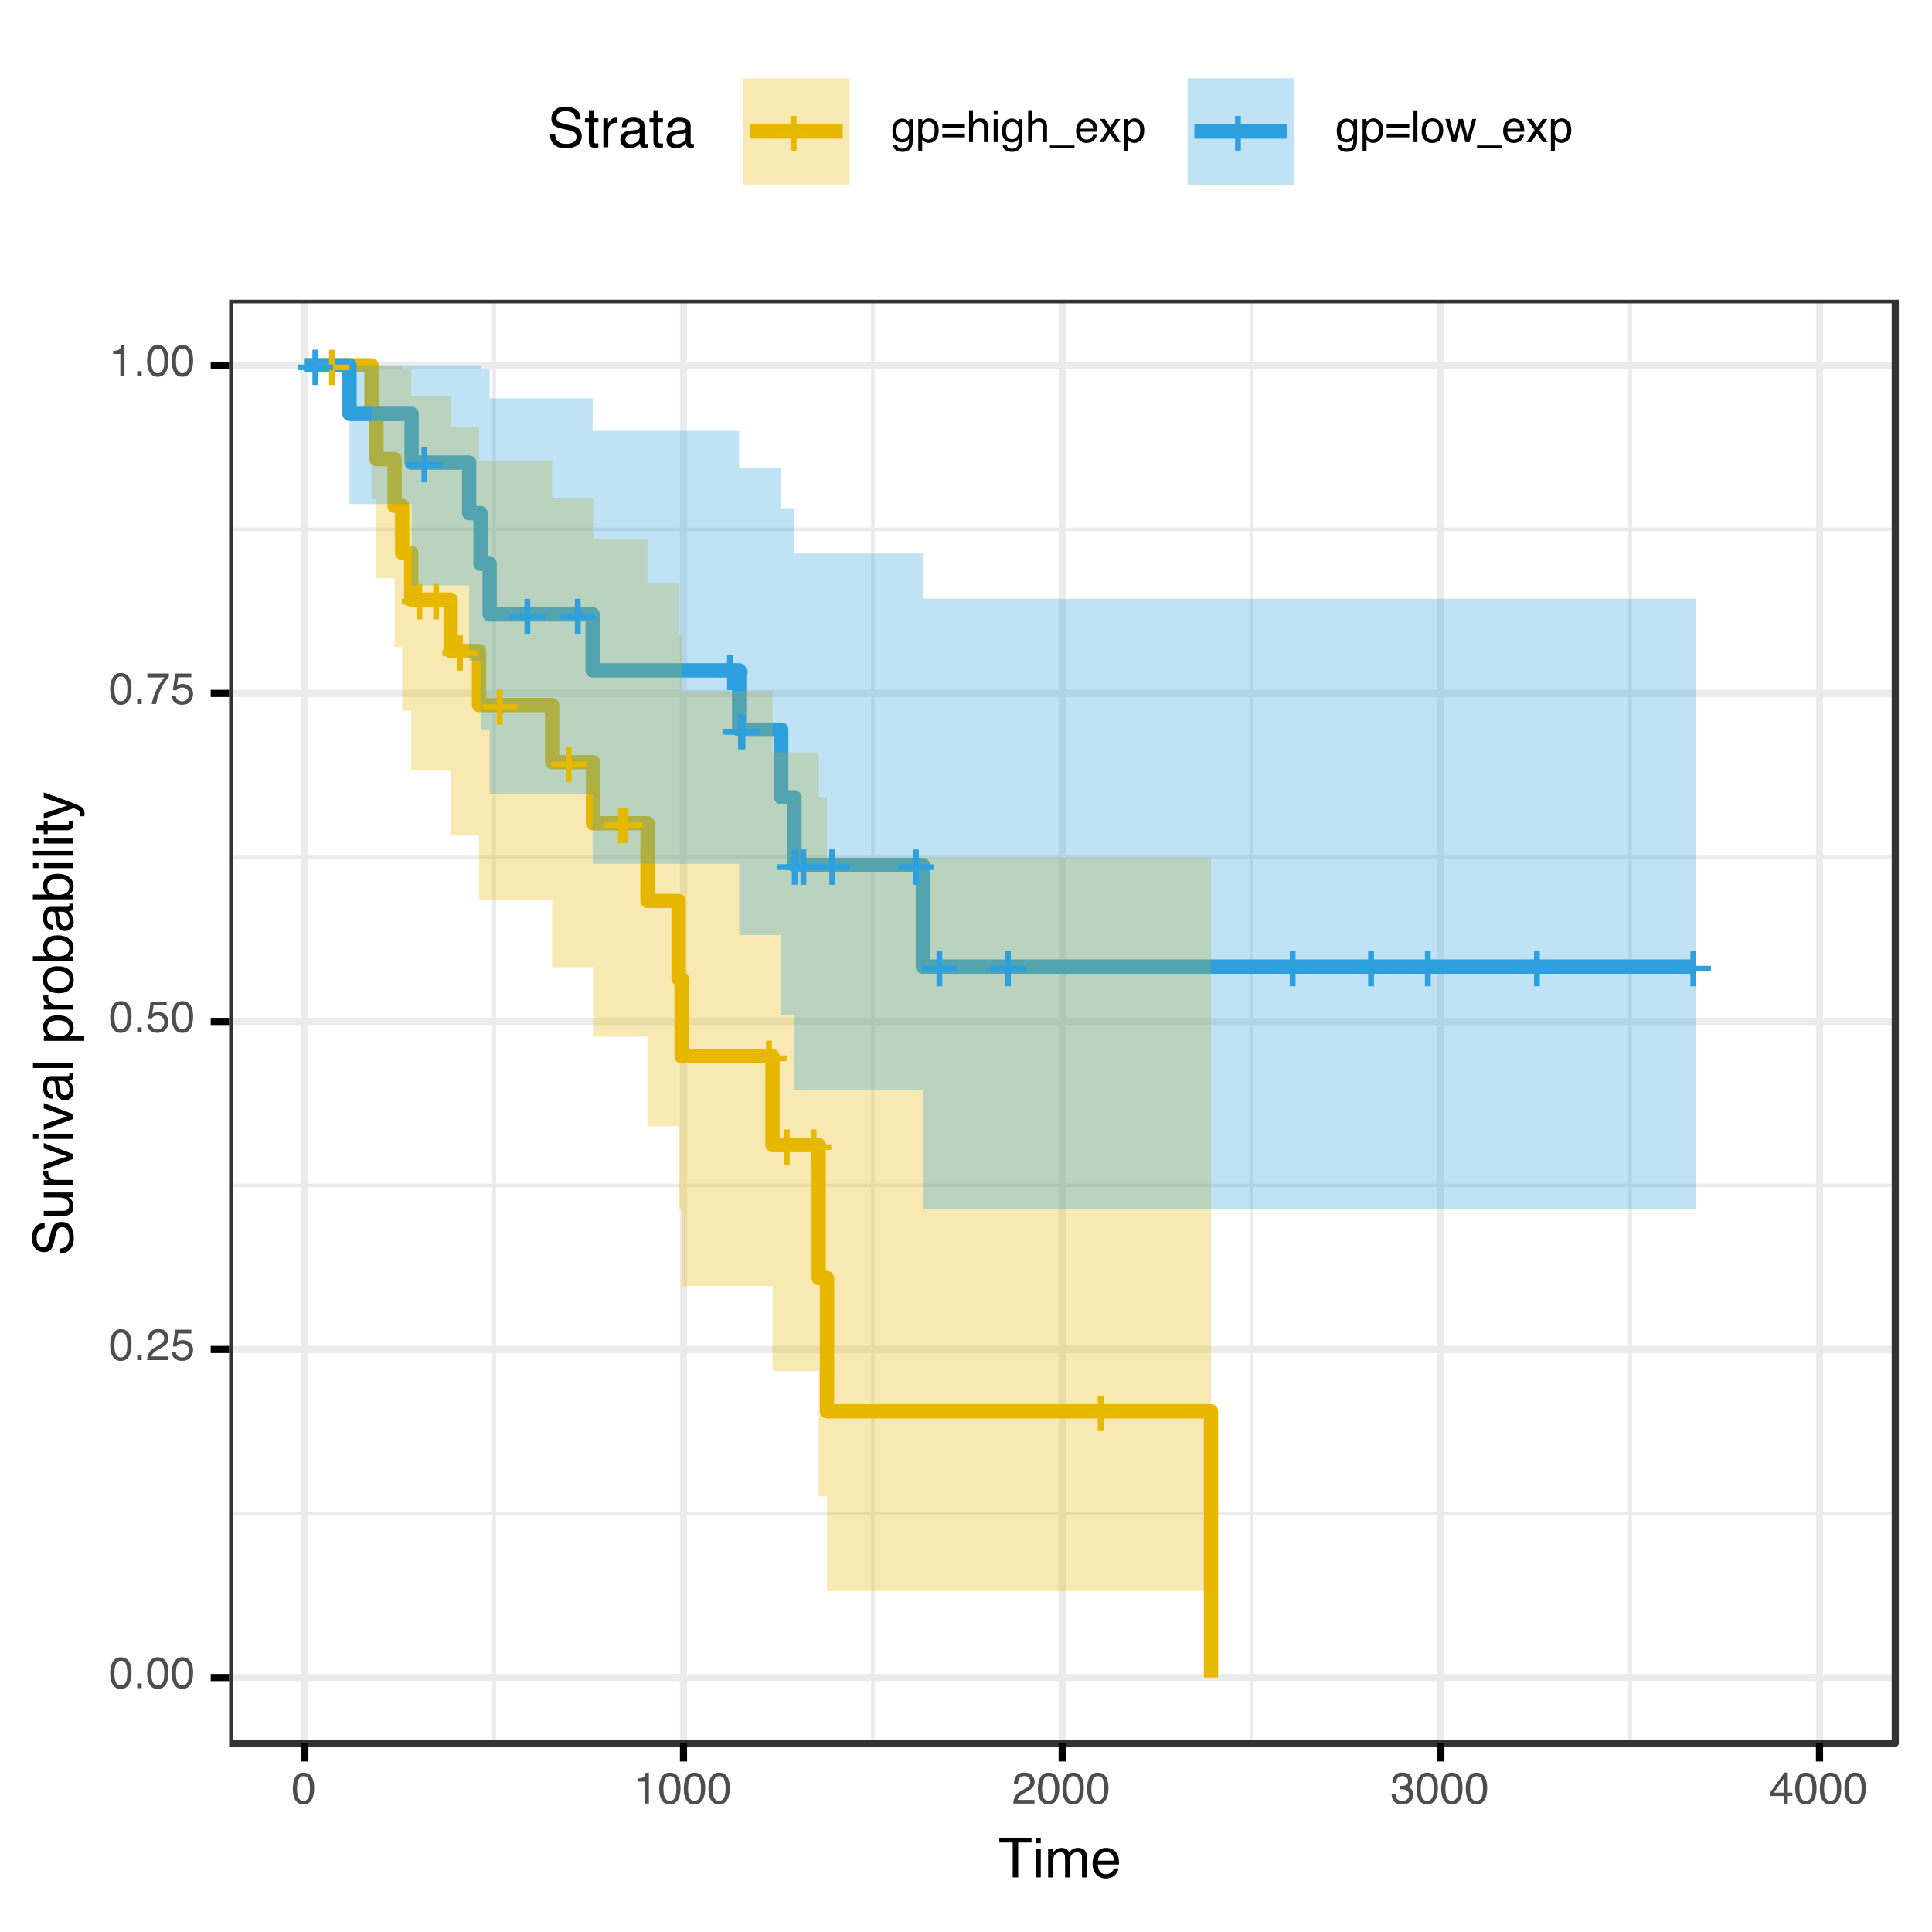 <?xml version="1.0" encoding="UTF-8"?>
<svg xmlns="http://www.w3.org/2000/svg" xmlns:xlink="http://www.w3.org/1999/xlink" width="288pt" height="288pt" viewBox="0 0 288 288" version="1.1">
<defs>
<g>
<symbol overflow="visible" id="glyph0-0">
<path style="stroke:none;" d=""/>
</symbol>
<symbol overflow="visible" id="glyph0-1">
<path style="stroke:none;" d="M 0.465 -2.207 L 0.465 -3.051 L 2.656 -3.051 L 2.656 -5.262 L 3.52 -5.262 L 3.52 -3.051 L 5.715 -3.051 L 5.715 -2.207 L 3.52 -2.207 L 3.52 0 L 2.656 0 L 2.656 -2.207 Z M 0.465 -2.207 "/>
</symbol>
<symbol overflow="visible" id="glyph1-0">
<path style="stroke:none;" d=""/>
</symbol>
<symbol overflow="visible" id="glyph1-1">
<path style="stroke:none;" d="M 1.785 -4.613 C 2.383 -4.613 2.812 -4.367 3.082 -3.875 C 3.289 -3.496 3.391 -2.977 3.391 -2.312 C 3.391 -1.688 3.297 -1.168 3.109 -0.758 C 2.84 -0.168 2.395 0.125 1.781 0.125 C 1.227 0.125 0.816 -0.113 0.543 -0.598 C 0.32 -1 0.207 -1.539 0.207 -2.215 C 0.207 -2.738 0.273 -3.188 0.41 -3.562 C 0.664 -4.266 1.121 -4.613 1.785 -4.613 Z M 1.777 -0.402 C 2.078 -0.402 2.32 -0.535 2.496 -0.801 C 2.676 -1.066 2.766 -1.566 2.766 -2.293 C 2.766 -2.816 2.699 -3.246 2.57 -3.586 C 2.441 -3.922 2.191 -4.094 1.82 -4.094 C 1.48 -4.094 1.23 -3.934 1.07 -3.609 C 0.914 -3.289 0.836 -2.816 0.836 -2.191 C 0.836 -1.723 0.887 -1.344 0.984 -1.059 C 1.141 -0.621 1.406 -0.402 1.777 -0.402 Z M 1.777 -0.402 "/>
</symbol>
<symbol overflow="visible" id="glyph1-2">
<path style="stroke:none;" d="M 0.562 -0.703 L 1.238 -0.703 L 1.238 0 L 0.562 0 Z M 0.562 -0.703 "/>
</symbol>
<symbol overflow="visible" id="glyph1-3">
<path style="stroke:none;" d="M 0.207 0 C 0.227 -0.398 0.309 -0.742 0.453 -1.039 C 0.598 -1.332 0.875 -1.598 1.289 -1.84 L 1.906 -2.199 C 2.184 -2.359 2.379 -2.496 2.492 -2.609 C 2.668 -2.789 2.754 -2.992 2.754 -3.223 C 2.754 -3.492 2.676 -3.703 2.512 -3.863 C 2.352 -4.02 2.137 -4.098 1.867 -4.098 C 1.473 -4.098 1.195 -3.949 1.043 -3.648 C 0.961 -3.488 0.918 -3.262 0.91 -2.977 L 0.32 -2.977 C 0.324 -3.379 0.398 -3.707 0.543 -3.961 C 0.793 -4.406 1.238 -4.629 1.871 -4.629 C 2.398 -4.629 2.785 -4.488 3.031 -4.203 C 3.273 -3.918 3.395 -3.598 3.395 -3.25 C 3.395 -2.879 3.266 -2.562 3.008 -2.301 C 2.855 -2.148 2.586 -1.965 2.199 -1.746 L 1.758 -1.5 C 1.547 -1.387 1.379 -1.273 1.262 -1.168 C 1.047 -0.98 0.91 -0.777 0.855 -0.547 L 3.375 -0.547 L 3.375 0 Z M 0.207 0 "/>
</symbol>
<symbol overflow="visible" id="glyph1-4">
<path style="stroke:none;" d="M 0.816 -1.176 C 0.855 -0.844 1.008 -0.617 1.277 -0.488 C 1.414 -0.426 1.574 -0.395 1.754 -0.395 C 2.098 -0.395 2.352 -0.504 2.516 -0.723 C 2.684 -0.941 2.766 -1.184 2.766 -1.449 C 2.766 -1.773 2.668 -2.023 2.469 -2.199 C 2.273 -2.375 2.039 -2.461 1.762 -2.461 C 1.562 -2.461 1.391 -2.422 1.25 -2.348 C 1.105 -2.27 0.984 -2.16 0.883 -2.023 L 0.379 -2.051 L 0.73 -4.539 L 3.129 -4.539 L 3.129 -3.977 L 1.168 -3.977 L 0.969 -2.695 C 1.078 -2.777 1.18 -2.836 1.277 -2.879 C 1.449 -2.949 1.648 -2.984 1.871 -2.984 C 2.297 -2.984 2.652 -2.848 2.949 -2.574 C 3.242 -2.301 3.391 -1.957 3.391 -1.539 C 3.391 -1.102 3.254 -0.715 2.984 -0.383 C 2.715 -0.051 2.285 0.117 1.695 0.117 C 1.32 0.117 0.988 0.012 0.699 -0.203 C 0.41 -0.414 0.246 -0.738 0.211 -1.176 Z M 0.816 -1.176 "/>
</symbol>
<symbol overflow="visible" id="glyph1-5">
<path style="stroke:none;" d="M 3.453 -4.539 L 3.453 -4.031 C 3.305 -3.887 3.105 -3.637 2.859 -3.281 C 2.613 -2.926 2.395 -2.539 2.207 -2.125 C 2.02 -1.723 1.879 -1.359 1.781 -1.027 C 1.719 -0.816 1.641 -0.473 1.539 0 L 0.898 0 C 1.047 -0.879 1.367 -1.758 1.867 -2.629 C 2.16 -3.141 2.469 -3.582 2.793 -3.953 L 0.242 -3.953 L 0.242 -4.539 Z M 3.453 -4.539 "/>
</symbol>
<symbol overflow="visible" id="glyph1-6">
<path style="stroke:none;" d="M 0.633 -3.27 L 0.633 -3.711 C 1.051 -3.754 1.344 -3.82 1.508 -3.918 C 1.672 -4.012 1.797 -4.238 1.879 -4.594 L 2.336 -4.594 L 2.336 0 L 1.719 0 L 1.719 -3.27 Z M 0.633 -3.27 "/>
</symbol>
<symbol overflow="visible" id="glyph1-7">
<path style="stroke:none;" d="M 1.715 0.125 C 1.168 0.125 0.773 -0.023 0.527 -0.324 C 0.281 -0.625 0.156 -0.988 0.156 -1.418 L 0.766 -1.418 C 0.789 -1.121 0.844 -0.902 0.93 -0.766 C 1.082 -0.523 1.352 -0.402 1.746 -0.402 C 2.051 -0.402 2.297 -0.484 2.48 -0.648 C 2.664 -0.812 2.758 -1.023 2.758 -1.281 C 2.758 -1.598 2.66 -1.82 2.469 -1.945 C 2.273 -2.074 2.004 -2.137 1.656 -2.137 C 1.617 -2.137 1.578 -2.137 1.539 -2.137 C 1.5 -2.133 1.457 -2.133 1.418 -2.129 L 1.418 -2.641 C 1.477 -2.637 1.527 -2.633 1.57 -2.629 C 1.609 -2.629 1.652 -2.625 1.703 -2.625 C 1.918 -2.625 2.098 -2.66 2.238 -2.73 C 2.48 -2.852 2.605 -3.066 2.605 -3.375 C 2.605 -3.605 2.523 -3.781 2.359 -3.906 C 2.195 -4.031 2.004 -4.094 1.789 -4.094 C 1.402 -4.094 1.133 -3.965 0.984 -3.707 C 0.902 -3.562 0.859 -3.363 0.848 -3.102 L 0.273 -3.102 C 0.273 -3.445 0.344 -3.734 0.48 -3.977 C 0.715 -4.406 1.133 -4.621 1.727 -4.621 C 2.199 -4.621 2.562 -4.516 2.82 -4.309 C 3.078 -4.098 3.207 -3.793 3.207 -3.395 C 3.207 -3.113 3.129 -2.883 2.977 -2.707 C 2.883 -2.598 2.762 -2.512 2.609 -2.449 C 2.852 -2.383 3.043 -2.254 3.18 -2.062 C 3.316 -1.875 3.383 -1.641 3.383 -1.367 C 3.383 -0.926 3.238 -0.566 2.949 -0.289 C 2.66 -0.012 2.246 0.125 1.715 0.125 Z M 1.715 0.125 "/>
</symbol>
<symbol overflow="visible" id="glyph1-8">
<path style="stroke:none;" d="M 2.18 -1.633 L 2.18 -3.727 L 0.703 -1.633 Z M 2.191 0 L 2.191 -1.129 L 0.168 -1.129 L 0.168 -1.695 L 2.281 -4.629 L 2.77 -4.629 L 2.77 -1.633 L 3.453 -1.633 L 3.453 -1.129 L 2.77 -1.129 L 2.77 0 Z M 2.191 0 "/>
</symbol>
<symbol overflow="visible" id="glyph1-9">
<path style="stroke:none;" d="M 1.645 -3.512 C 1.914 -3.512 2.152 -3.445 2.352 -3.312 C 2.461 -3.238 2.574 -3.129 2.688 -2.984 L 2.688 -3.418 L 3.223 -3.418 L 3.223 -0.281 C 3.223 0.156 3.156 0.504 3.027 0.758 C 2.789 1.227 2.336 1.461 1.664 1.461 C 1.293 1.461 0.98 1.375 0.727 1.211 C 0.473 1.043 0.332 0.781 0.305 0.43 L 0.895 0.43 C 0.922 0.582 0.977 0.703 1.059 0.785 C 1.191 0.914 1.398 0.98 1.68 0.98 C 2.125 0.98 2.414 0.824 2.551 0.508 C 2.633 0.324 2.672 -0.004 2.664 -0.48 C 2.547 -0.305 2.41 -0.172 2.246 -0.086 C 2.082 0 1.867 0.043 1.598 0.043 C 1.223 0.043 0.898 -0.09 0.617 -0.355 C 0.336 -0.621 0.195 -1.059 0.195 -1.672 C 0.195 -2.25 0.336 -2.703 0.621 -3.027 C 0.902 -3.352 1.242 -3.512 1.645 -3.512 Z M 2.688 -1.738 C 2.688 -2.168 2.598 -2.484 2.422 -2.691 C 2.246 -2.898 2.023 -3 1.75 -3 C 1.34 -3 1.062 -2.809 0.91 -2.426 C 0.832 -2.223 0.793 -1.953 0.793 -1.625 C 0.793 -1.234 0.871 -0.938 1.031 -0.738 C 1.188 -0.535 1.398 -0.434 1.664 -0.434 C 2.082 -0.434 2.375 -0.621 2.547 -0.996 C 2.641 -1.207 2.688 -1.457 2.688 -1.738 Z M 2.688 -1.738 "/>
</symbol>
<symbol overflow="visible" id="glyph1-10">
<path style="stroke:none;" d="M 1.883 -0.391 C 2.152 -0.391 2.379 -0.504 2.559 -0.73 C 2.738 -0.957 2.824 -1.297 2.824 -1.746 C 2.824 -2.02 2.785 -2.258 2.707 -2.457 C 2.555 -2.836 2.281 -3.027 1.883 -3.027 C 1.48 -3.027 1.207 -2.824 1.059 -2.422 C 0.977 -2.207 0.938 -1.938 0.938 -1.605 C 0.938 -1.34 0.977 -1.113 1.059 -0.926 C 1.207 -0.57 1.48 -0.391 1.883 -0.391 Z M 0.379 -3.434 L 0.945 -3.434 L 0.945 -2.977 C 1.062 -3.133 1.188 -3.254 1.324 -3.34 C 1.52 -3.469 1.75 -3.535 2.016 -3.535 C 2.406 -3.535 2.738 -3.387 3.012 -3.086 C 3.285 -2.785 3.418 -2.359 3.418 -1.801 C 3.418 -1.051 3.223 -0.512 2.828 -0.191 C 2.578 0.012 2.289 0.117 1.961 0.117 C 1.699 0.117 1.48 0.059 1.305 -0.055 C 1.203 -0.121 1.086 -0.23 0.961 -0.387 L 0.961 1.375 L 0.379 1.375 Z M 0.379 -3.434 "/>
</symbol>
<symbol overflow="visible" id="glyph1-11">
<path style="stroke:none;" d="M 3.656 -2.648 L 3.656 -2.109 L 0.297 -2.109 L 0.297 -2.648 Z M 3.656 -1.266 L 3.656 -0.715 L 0.297 -0.715 L 0.297 -1.266 Z M 3.656 -1.266 "/>
</symbol>
<symbol overflow="visible" id="glyph1-12">
<path style="stroke:none;" d="M 0.426 -4.75 L 1.004 -4.75 L 1.004 -2.984 C 1.141 -3.156 1.266 -3.281 1.375 -3.352 C 1.562 -3.473 1.797 -3.535 2.074 -3.535 C 2.574 -3.535 2.914 -3.359 3.094 -3.012 C 3.191 -2.82 3.238 -2.555 3.238 -2.215 L 3.238 0 L 2.641 0 L 2.641 -2.176 C 2.641 -2.43 2.609 -2.613 2.547 -2.734 C 2.441 -2.922 2.242 -3.016 1.953 -3.016 C 1.711 -3.016 1.496 -2.934 1.297 -2.77 C 1.102 -2.602 1.004 -2.289 1.004 -1.832 L 1.004 0 L 0.426 0 Z M 0.426 -4.75 "/>
</symbol>
<symbol overflow="visible" id="glyph1-13">
<path style="stroke:none;" d="M 0.426 -3.434 L 1.016 -3.434 L 1.016 0 L 0.426 0 Z M 0.426 -4.734 L 1.016 -4.734 L 1.016 -4.078 L 0.426 -4.078 Z M 0.426 -4.734 "/>
</symbol>
<symbol overflow="visible" id="glyph1-14">
<path style="stroke:none;" d="M 0 0.824 L 0 0.5 L 3.672 0.5 L 3.672 0.824 Z M 0 0.824 "/>
</symbol>
<symbol overflow="visible" id="glyph1-15">
<path style="stroke:none;" d="M 1.863 -3.527 C 2.109 -3.527 2.344 -3.473 2.574 -3.355 C 2.805 -3.242 2.98 -3.094 3.102 -2.91 C 3.215 -2.734 3.293 -2.531 3.332 -2.301 C 3.367 -2.141 3.383 -1.887 3.383 -1.539 L 0.855 -1.539 C 0.863 -1.191 0.949 -0.91 1.102 -0.699 C 1.258 -0.488 1.496 -0.379 1.82 -0.379 C 2.125 -0.379 2.367 -0.48 2.547 -0.68 C 2.648 -0.797 2.723 -0.93 2.766 -1.082 L 3.336 -1.082 C 3.32 -0.957 3.27 -0.816 3.184 -0.66 C 3.102 -0.504 3.004 -0.375 2.898 -0.277 C 2.723 -0.105 2.508 0.012 2.246 0.07 C 2.105 0.105 1.949 0.121 1.773 0.121 C 1.344 0.121 0.98 -0.035 0.68 -0.348 C 0.383 -0.66 0.23 -1.098 0.23 -1.66 C 0.23 -2.215 0.383 -2.664 0.684 -3.012 C 0.984 -3.355 1.379 -3.527 1.863 -3.527 Z M 2.789 -2 C 2.766 -2.254 2.711 -2.453 2.625 -2.605 C 2.465 -2.883 2.199 -3.023 1.828 -3.023 C 1.562 -3.023 1.336 -2.926 1.156 -2.734 C 0.977 -2.543 0.879 -2.297 0.871 -2 Z M 2.789 -2 "/>
</symbol>
<symbol overflow="visible" id="glyph1-16">
<path style="stroke:none;" d="M 0.098 -3.453 L 0.848 -3.453 L 1.641 -2.238 L 2.441 -3.453 L 3.148 -3.434 L 1.984 -1.77 L 3.199 0 L 2.457 0 L 1.602 -1.297 L 0.77 0 L 0.035 0 L 1.25 -1.77 Z M 0.098 -3.453 "/>
</symbol>
<symbol overflow="visible" id="glyph1-17">
<path style="stroke:none;" d="M 0.441 -4.734 L 1.023 -4.734 L 1.023 0 L 0.441 0 Z M 0.441 -4.734 "/>
</symbol>
<symbol overflow="visible" id="glyph1-18">
<path style="stroke:none;" d="M 1.793 -0.375 C 2.18 -0.375 2.441 -0.52 2.586 -0.809 C 2.73 -1.102 2.801 -1.426 2.801 -1.781 C 2.801 -2.105 2.75 -2.367 2.645 -2.566 C 2.48 -2.887 2.199 -3.047 1.801 -3.047 C 1.445 -3.047 1.188 -2.91 1.027 -2.641 C 0.867 -2.367 0.785 -2.043 0.785 -1.66 C 0.785 -1.293 0.867 -0.984 1.027 -0.742 C 1.188 -0.496 1.445 -0.375 1.793 -0.375 Z M 1.816 -3.551 C 2.262 -3.551 2.637 -3.402 2.945 -3.105 C 3.254 -2.809 3.406 -2.375 3.406 -1.797 C 3.406 -1.242 3.27 -0.781 3 -0.418 C 2.73 -0.055 2.309 0.125 1.738 0.125 C 1.266 0.125 0.887 -0.035 0.609 -0.355 C 0.328 -0.676 0.191 -1.109 0.191 -1.648 C 0.191 -2.23 0.336 -2.691 0.633 -3.035 C 0.926 -3.379 1.32 -3.551 1.816 -3.551 Z M 1.816 -3.551 "/>
</symbol>
<symbol overflow="visible" id="glyph1-19">
<path style="stroke:none;" d="M 0.691 -3.453 L 1.355 -0.73 L 2.031 -3.453 L 2.68 -3.453 L 3.359 -0.746 L 4.062 -3.453 L 4.645 -3.453 L 3.641 0 L 3.039 0 L 2.336 -2.672 L 1.656 0 L 1.055 0 L 0.059 -3.453 Z M 0.691 -3.453 "/>
</symbol>
<symbol overflow="visible" id="glyph2-0">
<path style="stroke:none;" d=""/>
</symbol>
<symbol overflow="visible" id="glyph2-1">
<path style="stroke:none;" d="M 4.934 -5.918 L 4.934 -5.211 L 2.941 -5.211 L 2.941 0 L 2.125 0 L 2.125 -5.211 L 0.133 -5.211 L 0.133 -5.918 Z M 4.934 -5.918 "/>
</symbol>
<symbol overflow="visible" id="glyph2-2">
<path style="stroke:none;" d="M 0.531 -4.293 L 1.27 -4.293 L 1.27 0 L 0.531 0 Z M 0.531 -5.918 L 1.27 -5.918 L 1.27 -5.098 L 0.531 -5.098 Z M 0.531 -5.918 "/>
</symbol>
<symbol overflow="visible" id="glyph2-3">
<path style="stroke:none;" d="M 0.531 -4.312 L 1.25 -4.312 L 1.25 -3.703 C 1.422 -3.914 1.578 -4.07 1.715 -4.164 C 1.953 -4.328 2.227 -4.41 2.531 -4.41 C 2.875 -4.41 3.148 -4.328 3.359 -4.156 C 3.477 -4.059 3.586 -3.918 3.684 -3.73 C 3.844 -3.961 4.031 -4.133 4.25 -4.242 C 4.469 -4.355 4.711 -4.41 4.984 -4.41 C 5.562 -4.41 5.957 -4.203 6.168 -3.781 C 6.281 -3.555 6.336 -3.254 6.336 -2.871 L 6.336 0 L 5.582 0 L 5.582 -2.996 C 5.582 -3.285 5.512 -3.48 5.367 -3.59 C 5.223 -3.695 5.047 -3.75 4.844 -3.75 C 4.559 -3.75 4.312 -3.656 4.105 -3.465 C 3.902 -3.273 3.797 -2.957 3.797 -2.508 L 3.797 0 L 3.062 0 L 3.062 -2.816 C 3.062 -3.109 3.027 -3.32 2.957 -3.457 C 2.848 -3.656 2.641 -3.758 2.34 -3.758 C 2.066 -3.758 1.816 -3.652 1.594 -3.441 C 1.367 -3.227 1.258 -2.844 1.258 -2.289 L 1.258 0 L 0.531 0 Z M 0.531 -4.312 "/>
</symbol>
<symbol overflow="visible" id="glyph2-4">
<path style="stroke:none;" d="M 2.328 -4.41 C 2.633 -4.41 2.93 -4.34 3.219 -4.195 C 3.508 -4.051 3.727 -3.867 3.875 -3.637 C 4.02 -3.418 4.117 -3.168 4.164 -2.875 C 4.207 -2.676 4.23 -2.359 4.23 -1.926 L 1.066 -1.926 C 1.082 -1.488 1.184 -1.137 1.379 -0.871 C 1.57 -0.605 1.871 -0.477 2.277 -0.477 C 2.656 -0.477 2.957 -0.602 3.184 -0.852 C 3.312 -0.996 3.402 -1.164 3.457 -1.352 L 4.168 -1.352 C 4.148 -1.195 4.09 -1.02 3.98 -0.824 C 3.875 -0.629 3.758 -0.469 3.625 -0.348 C 3.406 -0.133 3.133 0.012 2.809 0.09 C 2.633 0.133 2.438 0.152 2.215 0.152 C 1.68 0.152 1.223 -0.043 0.852 -0.434 C 0.477 -0.824 0.289 -1.371 0.289 -2.074 C 0.289 -2.766 0.477 -3.328 0.855 -3.762 C 1.23 -4.195 1.723 -4.41 2.328 -4.41 Z M 3.484 -2.5 C 3.453 -2.816 3.387 -3.066 3.277 -3.254 C 3.078 -3.605 2.75 -3.777 2.285 -3.777 C 1.953 -3.777 1.672 -3.66 1.445 -3.418 C 1.219 -3.176 1.102 -2.871 1.086 -2.5 Z M 3.484 -2.5 "/>
</symbol>
<symbol overflow="visible" id="glyph2-5">
<path style="stroke:none;" d="M 1.152 -1.91 C 1.172 -1.574 1.25 -1.301 1.391 -1.09 C 1.656 -0.699 2.125 -0.504 2.797 -0.504 C 3.098 -0.504 3.371 -0.547 3.617 -0.633 C 4.094 -0.801 4.336 -1.098 4.336 -1.527 C 4.336 -1.848 4.234 -2.078 4.031 -2.215 C 3.828 -2.352 3.508 -2.465 3.074 -2.566 L 2.273 -2.746 C 1.75 -2.863 1.379 -2.996 1.16 -3.137 C 0.785 -3.383 0.598 -3.754 0.598 -4.246 C 0.598 -4.777 0.781 -5.215 1.148 -5.555 C 1.516 -5.895 2.035 -6.066 2.711 -6.066 C 3.332 -6.066 3.859 -5.918 4.293 -5.617 C 4.727 -5.316 4.941 -4.84 4.941 -4.18 L 4.188 -4.18 C 4.148 -4.496 4.062 -4.742 3.93 -4.91 C 3.688 -5.219 3.273 -5.375 2.688 -5.375 C 2.215 -5.375 1.875 -5.273 1.668 -5.074 C 1.461 -4.875 1.359 -4.645 1.359 -4.383 C 1.359 -4.094 1.477 -3.879 1.719 -3.746 C 1.879 -3.66 2.238 -3.555 2.797 -3.426 L 3.625 -3.234 C 4.027 -3.145 4.336 -3.02 4.551 -2.859 C 4.926 -2.582 5.117 -2.184 5.117 -1.656 C 5.117 -1 4.879 -0.531 4.402 -0.25 C 3.926 0.031 3.371 0.172 2.738 0.172 C 2.004 0.172 1.426 -0.016 1.012 -0.391 C 0.594 -0.766 0.391 -1.27 0.398 -1.91 Z M 1.152 -1.91 "/>
</symbol>
<symbol overflow="visible" id="glyph2-6">
<path style="stroke:none;" d="M 0.676 -5.52 L 1.41 -5.52 L 1.41 -4.312 L 2.098 -4.312 L 2.098 -3.723 L 1.41 -3.723 L 1.41 -0.906 C 1.41 -0.758 1.461 -0.656 1.562 -0.605 C 1.621 -0.574 1.715 -0.559 1.844 -0.559 C 1.879 -0.559 1.918 -0.562 1.957 -0.562 C 1.996 -0.562 2.047 -0.566 2.098 -0.57 L 2.098 0 C 2.016 0.023 1.93 0.043 1.84 0.051 C 1.75 0.062 1.652 0.07 1.547 0.07 C 1.207 0.07 0.98 -0.02 0.859 -0.191 C 0.738 -0.363 0.676 -0.59 0.676 -0.867 L 0.676 -3.723 L 0.094 -3.723 L 0.094 -4.312 L 0.676 -4.312 Z M 0.676 -5.52 "/>
</symbol>
<symbol overflow="visible" id="glyph2-7">
<path style="stroke:none;" d="M 0.551 -4.312 L 1.242 -4.312 L 1.242 -3.57 C 1.297 -3.715 1.434 -3.891 1.656 -4.098 C 1.875 -4.305 2.129 -4.41 2.418 -4.41 C 2.43 -4.41 2.453 -4.41 2.484 -4.406 C 2.516 -4.402 2.574 -4.398 2.652 -4.391 L 2.652 -3.625 C 2.609 -3.633 2.566 -3.641 2.531 -3.641 C 2.496 -3.645 2.457 -3.645 2.414 -3.645 C 2.047 -3.645 1.766 -3.527 1.57 -3.293 C 1.375 -3.059 1.277 -2.789 1.277 -2.48 L 1.277 0 L 0.551 0 Z M 0.551 -4.312 "/>
</symbol>
<symbol overflow="visible" id="glyph2-8">
<path style="stroke:none;" d="M 1.086 -1.148 C 1.086 -0.938 1.164 -0.773 1.316 -0.652 C 1.469 -0.531 1.652 -0.473 1.859 -0.473 C 2.117 -0.473 2.363 -0.531 2.602 -0.648 C 3.004 -0.844 3.207 -1.164 3.207 -1.609 L 3.207 -2.195 C 3.117 -2.141 3.004 -2.094 2.863 -2.055 C 2.723 -2.016 2.586 -1.988 2.453 -1.973 L 2.016 -1.918 C 1.75 -1.883 1.555 -1.828 1.422 -1.754 C 1.199 -1.625 1.086 -1.426 1.086 -1.148 Z M 2.844 -2.613 C 3.012 -2.637 3.121 -2.707 3.18 -2.824 C 3.211 -2.887 3.227 -2.98 3.227 -3.102 C 3.227 -3.348 3.141 -3.527 2.961 -3.641 C 2.785 -3.75 2.535 -3.809 2.207 -3.809 C 1.828 -3.809 1.559 -3.703 1.402 -3.5 C 1.312 -3.387 1.254 -3.219 1.23 -2.996 L 0.551 -2.996 C 0.566 -3.527 0.738 -3.898 1.07 -4.105 C 1.402 -4.316 1.785 -4.418 2.223 -4.418 C 2.73 -4.418 3.145 -4.324 3.461 -4.129 C 3.773 -3.938 3.93 -3.637 3.93 -3.227 L 3.93 -0.742 C 3.93 -0.668 3.945 -0.605 3.977 -0.559 C 4.008 -0.516 4.074 -0.492 4.172 -0.492 C 4.203 -0.492 4.242 -0.492 4.281 -0.496 C 4.32 -0.5 4.367 -0.508 4.41 -0.516 L 4.41 0.02 C 4.297 0.051 4.211 0.074 4.152 0.082 C 4.094 0.09 4.012 0.094 3.91 0.094 C 3.66 0.094 3.48 0.004 3.367 -0.172 C 3.309 -0.266 3.266 -0.398 3.242 -0.57 C 3.094 -0.379 2.883 -0.211 2.605 -0.07 C 2.328 0.074 2.023 0.145 1.691 0.145 C 1.293 0.145 0.965 0.023 0.711 -0.219 C 0.457 -0.461 0.332 -0.766 0.332 -1.133 C 0.332 -1.531 0.457 -1.844 0.703 -2.062 C 0.953 -2.281 1.281 -2.418 1.688 -2.469 Z M 2.844 -2.613 "/>
</symbol>
<symbol overflow="visible" id="glyph3-0">
<path style="stroke:none;" d=""/>
</symbol>
<symbol overflow="visible" id="glyph3-1">
<path style="stroke:none;" d="M -1.91 -1.152 C -1.574 -1.172 -1.301 -1.25 -1.09 -1.391 C -0.699 -1.656 -0.504 -2.125 -0.504 -2.797 C -0.504 -3.098 -0.547 -3.371 -0.633 -3.617 C -0.801 -4.094 -1.098 -4.336 -1.527 -4.336 C -1.848 -4.336 -2.078 -4.234 -2.215 -4.031 C -2.348 -3.828 -2.465 -3.508 -2.566 -3.074 L -2.746 -2.273 C -2.863 -1.75 -2.996 -1.379 -3.137 -1.16 C -3.383 -0.785 -3.754 -0.598 -4.246 -0.598 C -4.777 -0.598 -5.215 -0.781 -5.555 -1.148 C -5.895 -1.516 -6.066 -2.035 -6.066 -2.711 C -6.066 -3.332 -5.918 -3.859 -5.617 -4.293 C -5.316 -4.727 -4.84 -4.941 -4.18 -4.941 L -4.18 -4.188 C -4.496 -4.148 -4.742 -4.062 -4.91 -3.934 C -5.219 -3.688 -5.375 -3.273 -5.375 -2.688 C -5.375 -2.215 -5.273 -1.875 -5.074 -1.668 C -4.875 -1.461 -4.645 -1.359 -4.383 -1.359 C -4.094 -1.359 -3.879 -1.477 -3.746 -1.719 C -3.66 -1.879 -3.555 -2.238 -3.426 -2.797 L -3.234 -3.625 C -3.145 -4.027 -3.02 -4.336 -2.859 -4.551 C -2.582 -4.926 -2.184 -5.117 -1.656 -5.117 C -1 -5.117 -0.531 -4.879 -0.25 -4.402 C 0.031 -3.926 0.172 -3.371 0.172 -2.738 C 0.172 -2.004 -0.016 -1.426 -0.391 -1.012 C -0.766 -0.594 -1.27 -0.391 -1.91 -0.398 Z M -1.91 -1.152 "/>
</symbol>
<symbol overflow="visible" id="glyph3-2">
<path style="stroke:none;" d="M -4.312 -1.258 L -1.449 -1.258 C -1.23 -1.258 -1.051 -1.293 -0.91 -1.363 C -0.652 -1.492 -0.523 -1.73 -0.523 -2.082 C -0.523 -2.586 -0.75 -2.93 -1.199 -3.113 C -1.441 -3.215 -1.773 -3.262 -2.195 -3.262 L -4.312 -3.262 L -4.312 -3.988 L 0 -3.988 L 0 -3.305 L -0.637 -3.312 C -0.473 -3.219 -0.336 -3.102 -0.223 -2.961 C 0.004 -2.684 0.117 -2.348 0.117 -1.953 C 0.117 -1.34 -0.09 -0.918 -0.5 -0.695 C -0.719 -0.574 -1.016 -0.516 -1.383 -0.516 L -4.312 -0.516 Z M -4.312 -1.258 "/>
</symbol>
<symbol overflow="visible" id="glyph3-3">
<path style="stroke:none;" d="M -4.312 -0.551 L -4.312 -1.242 L -3.57 -1.242 C -3.715 -1.297 -3.891 -1.434 -4.098 -1.656 C -4.305 -1.875 -4.41 -2.129 -4.41 -2.418 C -4.41 -2.43 -4.41 -2.453 -4.406 -2.484 C -4.402 -2.516 -4.398 -2.574 -4.391 -2.652 L -3.625 -2.652 C -3.633 -2.609 -3.641 -2.566 -3.641 -2.531 C -3.645 -2.496 -3.645 -2.457 -3.645 -2.414 C -3.645 -2.047 -3.527 -1.766 -3.293 -1.57 C -3.059 -1.375 -2.789 -1.277 -2.48 -1.277 L 0 -1.277 L 0 -0.551 Z M -4.312 -0.551 "/>
</symbol>
<symbol overflow="visible" id="glyph3-4">
<path style="stroke:none;" d="M -4.312 -0.887 L -0.801 -2.039 L -4.312 -3.242 L -4.312 -4.035 L 0 -2.41 L 0 -1.637 L -4.312 -0.043 Z M -4.312 -0.887 "/>
</symbol>
<symbol overflow="visible" id="glyph3-5">
<path style="stroke:none;" d="M -4.293 -0.531 L -4.293 -1.27 L 0 -1.27 L 0 -0.531 Z M -5.918 -0.531 L -5.918 -1.27 L -5.098 -1.27 L -5.098 -0.531 Z M -5.918 -0.531 "/>
</symbol>
<symbol overflow="visible" id="glyph3-6">
<path style="stroke:none;" d="M -1.148 -1.086 C -0.938 -1.086 -0.773 -1.164 -0.652 -1.316 C -0.531 -1.469 -0.473 -1.652 -0.473 -1.859 C -0.473 -2.117 -0.531 -2.363 -0.648 -2.602 C -0.844 -3.004 -1.164 -3.207 -1.609 -3.207 L -2.195 -3.207 C -2.141 -3.117 -2.094 -3.004 -2.055 -2.863 C -2.016 -2.723 -1.988 -2.586 -1.973 -2.453 L -1.918 -2.016 C -1.883 -1.75 -1.828 -1.555 -1.754 -1.422 C -1.625 -1.199 -1.426 -1.086 -1.148 -1.086 Z M -2.613 -2.844 C -2.637 -3.012 -2.707 -3.121 -2.824 -3.18 C -2.887 -3.211 -2.98 -3.227 -3.102 -3.227 C -3.348 -3.227 -3.527 -3.141 -3.641 -2.961 C -3.75 -2.785 -3.809 -2.535 -3.809 -2.207 C -3.809 -1.828 -3.703 -1.559 -3.5 -1.402 C -3.387 -1.312 -3.219 -1.254 -2.996 -1.23 L -2.996 -0.551 C -3.527 -0.566 -3.898 -0.738 -4.105 -1.07 C -4.316 -1.402 -4.418 -1.785 -4.418 -2.223 C -4.418 -2.73 -4.324 -3.145 -4.129 -3.461 C -3.938 -3.773 -3.637 -3.93 -3.227 -3.93 L -0.742 -3.93 C -0.668 -3.93 -0.605 -3.945 -0.559 -3.977 C -0.516 -4.008 -0.492 -4.074 -0.492 -4.172 C -0.492 -4.203 -0.492 -4.242 -0.496 -4.281 C -0.5 -4.32 -0.508 -4.367 -0.516 -4.41 L 0.02 -4.41 C 0.051 -4.297 0.074 -4.211 0.082 -4.152 C 0.09 -4.094 0.094 -4.012 0.094 -3.91 C 0.094 -3.66 0.004 -3.48 -0.172 -3.367 C -0.266 -3.309 -0.398 -3.266 -0.57 -3.242 C -0.379 -3.094 -0.211 -2.883 -0.07 -2.605 C 0.074 -2.328 0.145 -2.023 0.145 -1.691 C 0.145 -1.293 0.023 -0.965 -0.219 -0.711 C -0.461 -0.457 -0.766 -0.332 -1.133 -0.332 C -1.531 -0.332 -1.844 -0.457 -2.062 -0.703 C -2.281 -0.953 -2.418 -1.281 -2.469 -1.688 Z M -2.613 -2.844 "/>
</symbol>
<symbol overflow="visible" id="glyph3-7">
<path style="stroke:none;" d="M -5.918 -0.551 L -5.918 -1.277 L 0 -1.277 L 0 -0.551 Z M -5.918 -0.551 "/>
</symbol>
<symbol overflow="visible" id="glyph3-8">
<g>
</g>
</symbol>
<symbol overflow="visible" id="glyph3-9">
<path style="stroke:none;" d="M -0.488 -2.352 C -0.488 -2.691 -0.629 -2.973 -0.914 -3.195 C -1.195 -3.422 -1.621 -3.531 -2.184 -3.531 C -2.527 -3.531 -2.824 -3.484 -3.07 -3.383 C -3.547 -3.195 -3.781 -2.852 -3.781 -2.352 C -3.781 -1.852 -3.531 -1.508 -3.031 -1.32 C -2.762 -1.223 -2.418 -1.172 -2.008 -1.172 C -1.672 -1.172 -1.391 -1.223 -1.156 -1.32 C -0.711 -1.508 -0.488 -1.852 -0.488 -2.352 Z M -4.293 -0.477 L -4.293 -1.18 L -3.723 -1.18 C -3.918 -1.324 -4.07 -1.484 -4.176 -1.656 C -4.34 -1.898 -4.418 -2.188 -4.418 -2.52 C -4.418 -3.008 -4.23 -3.422 -3.855 -3.762 C -3.48 -4.102 -2.949 -4.273 -2.25 -4.273 C -1.312 -4.273 -0.641 -4.027 -0.238 -3.535 C 0.016 -3.227 0.145 -2.863 0.145 -2.449 C 0.145 -2.125 0.074 -1.852 -0.07 -1.633 C -0.148 -1.504 -0.289 -1.359 -0.484 -1.199 L 1.719 -1.199 L 1.719 -0.477 Z M -4.293 -0.477 "/>
</symbol>
<symbol overflow="visible" id="glyph3-10">
<path style="stroke:none;" d="M -0.469 -2.242 C -0.469 -2.723 -0.648 -3.055 -1.012 -3.234 C -1.375 -3.41 -1.781 -3.5 -2.227 -3.5 C -2.629 -3.5 -2.957 -3.438 -3.211 -3.309 C -3.609 -3.105 -3.809 -2.75 -3.809 -2.25 C -3.809 -1.809 -3.637 -1.488 -3.301 -1.285 C -2.961 -1.082 -2.551 -0.984 -2.074 -0.984 C -1.617 -0.984 -1.234 -1.082 -0.926 -1.285 C -0.621 -1.488 -0.469 -1.805 -0.469 -2.242 Z M -4.438 -2.273 C -4.438 -2.828 -4.254 -3.297 -3.883 -3.684 C -3.512 -4.066 -2.969 -4.258 -2.246 -4.258 C -1.551 -4.258 -0.977 -4.09 -0.523 -3.75 C -0.07 -3.41 0.156 -2.887 0.156 -2.176 C 0.156 -1.582 -0.043 -1.109 -0.445 -0.762 C -0.848 -0.414 -1.387 -0.238 -2.062 -0.238 C -2.789 -0.238 -3.363 -0.422 -3.793 -0.789 C -4.223 -1.156 -4.438 -1.652 -4.438 -2.273 Z M -4.438 -2.273 "/>
</symbol>
<symbol overflow="visible" id="glyph3-11">
<path style="stroke:none;" d="M -5.938 -0.477 L -5.938 -1.18 L -3.789 -1.18 C -3.996 -1.34 -4.156 -1.527 -4.266 -1.75 C -4.375 -1.969 -4.426 -2.207 -4.426 -2.465 C -4.426 -3.004 -4.242 -3.438 -3.875 -3.773 C -3.504 -4.105 -2.961 -4.273 -2.238 -4.273 C -1.559 -4.273 -0.992 -4.109 -0.539 -3.777 C -0.09 -3.449 0.137 -2.992 0.137 -2.406 C 0.137 -2.078 0.059 -1.801 -0.102 -1.574 C -0.195 -1.441 -0.344 -1.297 -0.551 -1.145 L 0 -1.145 L 0 -0.477 Z M -0.504 -2.359 C -0.504 -2.754 -0.66 -3.047 -0.973 -3.242 C -1.281 -3.438 -1.691 -3.531 -2.203 -3.531 C -2.656 -3.531 -3.035 -3.434 -3.332 -3.242 C -3.629 -3.047 -3.777 -2.758 -3.777 -2.379 C -3.777 -2.051 -3.656 -1.762 -3.41 -1.512 C -3.168 -1.266 -2.766 -1.141 -2.203 -1.141 C -1.797 -1.141 -1.469 -1.191 -1.215 -1.293 C -0.742 -1.484 -0.504 -1.84 -0.504 -2.359 Z M -0.504 -2.359 "/>
</symbol>
<symbol overflow="visible" id="glyph3-12">
<path style="stroke:none;" d="M -5.52 -0.676 L -5.52 -1.41 L -4.312 -1.41 L -4.312 -2.098 L -3.723 -2.098 L -3.723 -1.41 L -0.906 -1.41 C -0.758 -1.41 -0.656 -1.461 -0.605 -1.562 C -0.574 -1.621 -0.559 -1.715 -0.559 -1.844 C -0.559 -1.879 -0.562 -1.918 -0.562 -1.957 C -0.562 -1.996 -0.566 -2.047 -0.57 -2.098 L 0 -2.098 C 0.023 -2.016 0.043 -1.93 0.051 -1.84 C 0.062 -1.75 0.07 -1.652 0.07 -1.547 C 0.07 -1.207 -0.02 -0.98 -0.191 -0.859 C -0.363 -0.738 -0.59 -0.676 -0.867 -0.676 L -3.723 -0.676 L -3.723 -0.094 L -4.312 -0.094 L -4.312 -0.676 Z M -5.52 -0.676 "/>
</symbol>
<symbol overflow="visible" id="glyph3-13">
<path style="stroke:none;" d="M -4.312 -3.227 L -4.312 -4.027 C -4.039 -3.926 -3.406 -3.699 -2.422 -3.348 C -1.68 -3.086 -1.074 -2.863 -0.609 -2.688 C 0.492 -2.27 1.164 -1.973 1.406 -1.801 C 1.648 -1.629 1.77 -1.332 1.77 -0.914 C 1.77 -0.812 1.766 -0.734 1.758 -0.68 C 1.75 -0.625 1.734 -0.555 1.711 -0.477 L 1.051 -0.477 C 1.086 -0.602 1.109 -0.691 1.117 -0.75 C 1.125 -0.805 1.129 -0.855 1.129 -0.898 C 1.129 -1.031 1.105 -1.133 1.062 -1.195 C 1.016 -1.258 0.961 -1.312 0.898 -1.352 C 0.875 -1.367 0.766 -1.414 0.566 -1.5 C 0.367 -1.582 0.223 -1.641 0.125 -1.68 L -4.312 -0.086 L -4.312 -0.906 L -0.801 -2.062 Z M -4.312 -3.227 "/>
</symbol>
</g>
<clipPath id="clip1">
  <path d="M 34.152 44.676 L 283 44.676 L 283 260 L 34.152 260 Z M 34.152 44.676 "/>
</clipPath>
<clipPath id="clip2">
  <path d="M 34.152 225 L 283 225 L 283 226 L 34.152 226 Z M 34.152 225 "/>
</clipPath>
<clipPath id="clip3">
  <path d="M 34.152 176 L 283 176 L 283 177 L 34.152 177 Z M 34.152 176 "/>
</clipPath>
<clipPath id="clip4">
  <path d="M 34.152 127 L 283 127 L 283 129 L 34.152 129 Z M 34.152 127 "/>
</clipPath>
<clipPath id="clip5">
  <path d="M 34.152 78 L 283 78 L 283 80 L 34.152 80 Z M 34.152 78 "/>
</clipPath>
<clipPath id="clip6">
  <path d="M 73 44.676 L 74 44.676 L 74 260.848 L 73 260.848 Z M 73 44.676 "/>
</clipPath>
<clipPath id="clip7">
  <path d="M 129 44.676 L 131 44.676 L 131 260.848 L 129 260.848 Z M 129 44.676 "/>
</clipPath>
<clipPath id="clip8">
  <path d="M 186 44.676 L 187 44.676 L 187 260.848 L 186 260.848 Z M 186 44.676 "/>
</clipPath>
<clipPath id="clip9">
  <path d="M 242 44.676 L 244 44.676 L 244 260.848 L 242 260.848 Z M 242 44.676 "/>
</clipPath>
<clipPath id="clip10">
  <path d="M 34.152 249 L 283.523 249 L 283.523 251 L 34.152 251 Z M 34.152 249 "/>
</clipPath>
<clipPath id="clip11">
  <path d="M 34.152 200 L 283.523 200 L 283.523 202 L 34.152 202 Z M 34.152 200 "/>
</clipPath>
<clipPath id="clip12">
  <path d="M 34.152 151 L 283.523 151 L 283.523 153 L 34.152 153 Z M 34.152 151 "/>
</clipPath>
<clipPath id="clip13">
  <path d="M 34.152 102 L 283.523 102 L 283.523 104 L 34.152 104 Z M 34.152 102 "/>
</clipPath>
<clipPath id="clip14">
  <path d="M 34.152 53 L 283.523 53 L 283.523 55 L 34.152 55 Z M 34.152 53 "/>
</clipPath>
<clipPath id="clip15">
  <path d="M 44 44.676 L 46 44.676 L 46 260.848 L 44 260.848 Z M 44 44.676 "/>
</clipPath>
<clipPath id="clip16">
  <path d="M 101 44.676 L 103 44.676 L 103 260.848 L 101 260.848 Z M 101 44.676 "/>
</clipPath>
<clipPath id="clip17">
  <path d="M 157 44.676 L 159 44.676 L 159 260.848 L 157 260.848 Z M 157 44.676 "/>
</clipPath>
<clipPath id="clip18">
  <path d="M 214 44.676 L 216 44.676 L 216 260.848 L 214 260.848 Z M 214 44.676 "/>
</clipPath>
<clipPath id="clip19">
  <path d="M 270 44.676 L 272 44.676 L 272 260.848 L 270 260.848 Z M 270 44.676 "/>
</clipPath>
<clipPath id="clip20">
  <path d="M 34.152 44.676 L 283.523 44.676 L 283.523 260.848 L 34.152 260.848 Z M 34.152 44.676 "/>
</clipPath>
</defs>
<g id="surface116">
<rect x="0" y="0" width="288" height="288" style="fill:rgb(100%,100%,100%);fill-opacity:1;stroke:none;"/>
<rect x="0" y="0" width="288" height="288" style="fill:rgb(100%,100%,100%);fill-opacity:1;stroke:none;"/>
<path style="fill:none;stroke-width:1.067;stroke-linecap:round;stroke-linejoin:round;stroke:rgb(100%,100%,100%);stroke-opacity:1;stroke-miterlimit:10;" d="M 0 288 L 288 288 L 288 0 L 0 0 Z M 0 288 "/>
<g clip-path="url(#clip1)" clip-rule="nonzero">
<path style=" stroke:none;fill-rule:nonzero;fill:rgb(100%,100%,100%);fill-opacity:1;" d="M 34.152 259.848 L 282.523 259.848 L 282.523 44.676 L 34.152 44.676 Z M 34.152 259.848 "/>
</g>
<g clip-path="url(#clip2)" clip-rule="nonzero">
<path style="fill:none;stroke-width:0.533;stroke-linecap:butt;stroke-linejoin:round;stroke:rgb(92.157%,92.157%,92.157%);stroke-opacity:1;stroke-miterlimit:10;" d="M 34.152 225.617 L 282.52 225.617 "/>
</g>
<g clip-path="url(#clip3)" clip-rule="nonzero">
<path style="fill:none;stroke-width:0.533;stroke-linecap:butt;stroke-linejoin:round;stroke:rgb(92.157%,92.157%,92.157%);stroke-opacity:1;stroke-miterlimit:10;" d="M 34.152 176.715 L 282.52 176.715 "/>
</g>
<g clip-path="url(#clip4)" clip-rule="nonzero">
<path style="fill:none;stroke-width:0.533;stroke-linecap:butt;stroke-linejoin:round;stroke:rgb(92.157%,92.157%,92.157%);stroke-opacity:1;stroke-miterlimit:10;" d="M 34.152 127.812 L 282.52 127.812 "/>
</g>
<g clip-path="url(#clip5)" clip-rule="nonzero">
<path style="fill:none;stroke-width:0.533;stroke-linecap:butt;stroke-linejoin:round;stroke:rgb(92.157%,92.157%,92.157%);stroke-opacity:1;stroke-miterlimit:10;" d="M 34.152 78.91 L 282.52 78.91 "/>
</g>
<g clip-path="url(#clip6)" clip-rule="nonzero">
<path style="fill:none;stroke-width:0.533;stroke-linecap:butt;stroke-linejoin:round;stroke:rgb(92.157%,92.157%,92.157%);stroke-opacity:1;stroke-miterlimit:10;" d="M 73.664 259.848 L 73.664 44.676 "/>
</g>
<g clip-path="url(#clip7)" clip-rule="nonzero">
<path style="fill:none;stroke-width:0.533;stroke-linecap:butt;stroke-linejoin:round;stroke:rgb(92.157%,92.157%,92.157%);stroke-opacity:1;stroke-miterlimit:10;" d="M 130.113 259.848 L 130.113 44.676 "/>
</g>
<g clip-path="url(#clip8)" clip-rule="nonzero">
<path style="fill:none;stroke-width:0.533;stroke-linecap:butt;stroke-linejoin:round;stroke:rgb(92.157%,92.157%,92.157%);stroke-opacity:1;stroke-miterlimit:10;" d="M 186.559 259.848 L 186.559 44.676 "/>
</g>
<g clip-path="url(#clip9)" clip-rule="nonzero">
<path style="fill:none;stroke-width:0.533;stroke-linecap:butt;stroke-linejoin:round;stroke:rgb(92.157%,92.157%,92.157%);stroke-opacity:1;stroke-miterlimit:10;" d="M 243.008 259.848 L 243.008 44.676 "/>
</g>
<g clip-path="url(#clip10)" clip-rule="nonzero">
<path style="fill:none;stroke-width:1.067;stroke-linecap:butt;stroke-linejoin:round;stroke:rgb(92.157%,92.157%,92.157%);stroke-opacity:1;stroke-miterlimit:10;" d="M 34.152 250.07 L 282.52 250.07 "/>
</g>
<g clip-path="url(#clip11)" clip-rule="nonzero">
<path style="fill:none;stroke-width:1.067;stroke-linecap:butt;stroke-linejoin:round;stroke:rgb(92.157%,92.157%,92.157%);stroke-opacity:1;stroke-miterlimit:10;" d="M 34.152 201.168 L 282.52 201.168 "/>
</g>
<g clip-path="url(#clip12)" clip-rule="nonzero">
<path style="fill:none;stroke-width:1.067;stroke-linecap:butt;stroke-linejoin:round;stroke:rgb(92.157%,92.157%,92.157%);stroke-opacity:1;stroke-miterlimit:10;" d="M 34.152 152.262 L 282.52 152.262 "/>
</g>
<g clip-path="url(#clip13)" clip-rule="nonzero">
<path style="fill:none;stroke-width:1.067;stroke-linecap:butt;stroke-linejoin:round;stroke:rgb(92.157%,92.157%,92.157%);stroke-opacity:1;stroke-miterlimit:10;" d="M 34.152 103.359 L 282.52 103.359 "/>
</g>
<g clip-path="url(#clip14)" clip-rule="nonzero">
<path style="fill:none;stroke-width:1.067;stroke-linecap:butt;stroke-linejoin:round;stroke:rgb(92.157%,92.157%,92.157%);stroke-opacity:1;stroke-miterlimit:10;" d="M 34.152 54.457 L 282.52 54.457 "/>
</g>
<g clip-path="url(#clip15)" clip-rule="nonzero">
<path style="fill:none;stroke-width:1.067;stroke-linecap:butt;stroke-linejoin:round;stroke:rgb(92.157%,92.157%,92.157%);stroke-opacity:1;stroke-miterlimit:10;" d="M 45.441 259.848 L 45.441 44.676 "/>
</g>
<g clip-path="url(#clip16)" clip-rule="nonzero">
<path style="fill:none;stroke-width:1.067;stroke-linecap:butt;stroke-linejoin:round;stroke:rgb(92.157%,92.157%,92.157%);stroke-opacity:1;stroke-miterlimit:10;" d="M 101.887 259.848 L 101.887 44.676 "/>
</g>
<g clip-path="url(#clip17)" clip-rule="nonzero">
<path style="fill:none;stroke-width:1.067;stroke-linecap:butt;stroke-linejoin:round;stroke:rgb(92.157%,92.157%,92.157%);stroke-opacity:1;stroke-miterlimit:10;" d="M 158.336 259.848 L 158.336 44.676 "/>
</g>
<g clip-path="url(#clip18)" clip-rule="nonzero">
<path style="fill:none;stroke-width:1.067;stroke-linecap:butt;stroke-linejoin:round;stroke:rgb(92.157%,92.157%,92.157%);stroke-opacity:1;stroke-miterlimit:10;" d="M 214.785 259.848 L 214.785 44.676 "/>
</g>
<g clip-path="url(#clip19)" clip-rule="nonzero">
<path style="fill:none;stroke-width:1.067;stroke-linecap:butt;stroke-linejoin:round;stroke:rgb(92.157%,92.157%,92.157%);stroke-opacity:1;stroke-miterlimit:10;" d="M 271.23 259.848 L 271.23 44.676 "/>
</g>
<path style="fill:none;stroke-width:2.134;stroke-linecap:butt;stroke-linejoin:round;stroke:rgb(90.588%,72.157%,0%);stroke-opacity:1;stroke-miterlimit:10;" d="M 45.441 54.457 L 55.375 54.457 L 55.375 61.445 L 56.109 61.445 L 56.109 68.43 L 58.816 68.43 L 58.816 75.418 L 59.949 75.418 L 59.949 82.402 L 61.301 82.402 L 61.301 89.387 L 67.172 89.387 L 67.172 97.039 L 71.406 97.039 L 71.406 105.094 L 82.301 105.094 L 82.301 113.621 L 88.398 113.621 L 88.398 122.719 L 96.523 122.719 L 96.523 134.297 L 101.152 134.297 L 101.152 145.871 L 101.605 145.871 L 101.605 157.449 L 115.152 157.449 L 115.152 170.68 L 122.039 170.68 L 122.039 190.527 L 123.281 190.527 L 123.281 210.375 L 180.52 210.375 L 180.52 250.07 "/>
<path style="fill:none;stroke-width:2.134;stroke-linecap:butt;stroke-linejoin:round;stroke:rgb(18.039%,62.353%,87.451%);stroke-opacity:1;stroke-miterlimit:10;" d="M 45.441 54.457 L 52.102 54.457 L 52.102 61.703 L 61.359 61.703 L 61.359 68.949 L 69.938 68.949 L 69.938 76.496 L 71.633 76.496 L 71.633 84.039 L 72.988 84.039 L 72.988 91.586 L 88.34 91.586 L 88.34 99.93 L 110.188 99.93 L 110.188 108.762 L 116.453 108.762 L 116.453 118.855 L 118.426 118.855 L 118.426 128.949 L 137.562 128.949 L 137.562 144.086 L 252.828 144.086 "/>
<path style=" stroke:none;fill-rule:nonzero;fill:rgb(90.588%,72.157%,0%);fill-opacity:0.302;" d="M 45.441 54.457 L 59.949 54.457 L 59.949 55.031 L 61.301 55.031 L 61.301 59.098 L 67.172 59.098 L 67.172 63.641 L 71.406 63.641 L 71.406 68.684 L 82.301 68.684 L 82.301 74.23 L 88.398 74.23 L 88.398 80.309 L 96.523 80.309 L 96.523 86.949 L 101.152 86.949 L 101.152 94.582 L 101.605 94.582 L 101.605 103.039 L 115.152 103.039 L 115.152 112.152 L 122.039 112.152 L 122.039 118.789 L 123.281 118.789 L 123.281 127.816 L 180.52 127.816 L 180.52 237.18 L 123.281 237.18 L 123.281 223.066 L 122.039 223.066 L 122.039 204.371 L 115.152 204.371 L 115.152 191.727 L 101.605 191.727 L 101.605 180.242 L 101.152 180.242 L 101.152 167.898 L 96.523 167.898 L 96.523 154.531 L 88.398 154.531 L 88.398 144.188 L 82.301 144.188 L 82.301 134.195 L 71.406 134.195 L 71.406 124.453 L 67.172 124.453 L 67.172 114.875 L 61.301 114.875 L 61.301 105.934 L 59.949 105.934 L 59.949 96.449 L 58.816 96.449 L 58.816 86.164 L 56.109 86.164 L 56.109 74.422 L 55.375 74.422 L 55.375 54.457 Z M 45.441 54.457 "/>
<path style=" stroke:none;fill-rule:nonzero;fill:rgb(18.039%,62.353%,87.451%);fill-opacity:0.302;" d="M 45.441 54.457 L 71.633 54.457 L 71.633 55.031 L 72.988 55.031 L 72.988 59.371 L 88.34 59.371 L 88.34 64.238 L 110.188 64.238 L 110.188 69.688 L 116.453 69.688 L 116.453 75.742 L 118.426 75.742 L 118.426 82.508 L 137.562 82.508 L 137.562 89.246 L 252.828 89.246 L 252.828 180.23 L 137.562 180.23 L 137.562 162.516 L 118.426 162.516 L 118.426 151.305 L 116.453 151.305 L 116.453 139.371 L 110.188 139.371 L 110.188 128.766 L 88.34 128.766 L 88.34 118.363 L 72.988 118.363 L 72.988 108.734 L 71.633 108.734 L 71.633 98.48 L 69.938 98.48 L 69.938 87.277 L 61.359 87.277 L 61.359 75.133 L 52.102 75.133 L 52.102 54.457 Z M 45.441 54.457 "/>
<g style="fill:rgb(90.588%,72.157%,0%);fill-opacity:1;">
  <use xlink:href="#glyph0-1" x="46.398" y="57.396"/>
</g>
<g style="fill:rgb(90.588%,72.157%,0%);fill-opacity:1;">
  <use xlink:href="#glyph0-1" x="59.438" y="92.326"/>
</g>
<g style="fill:rgb(90.588%,72.157%,0%);fill-opacity:1;">
  <use xlink:href="#glyph0-1" x="61.922" y="92.326"/>
</g>
<g style="fill:rgb(90.588%,72.157%,0%);fill-opacity:1;">
  <use xlink:href="#glyph0-1" x="65.48" y="99.979"/>
</g>
<g style="fill:rgb(90.588%,72.157%,0%);fill-opacity:1;">
  <use xlink:href="#glyph0-1" x="71.406" y="108.033"/>
</g>
<g style="fill:rgb(90.588%,72.157%,0%);fill-opacity:1;">
  <use xlink:href="#glyph0-1" x="81.68" y="116.561"/>
</g>
<g style="fill:rgb(90.588%,72.157%,0%);fill-opacity:1;">
  <use xlink:href="#glyph0-1" x="89.469" y="125.658"/>
</g>
<g style="fill:rgb(90.588%,72.157%,0%);fill-opacity:1;">
  <use xlink:href="#glyph0-1" x="89.637" y="125.658"/>
</g>
<g style="fill:rgb(90.588%,72.157%,0%);fill-opacity:1;">
  <use xlink:href="#glyph0-1" x="90.035" y="125.658"/>
</g>
<g style="fill:rgb(90.588%,72.157%,0%);fill-opacity:1;">
  <use xlink:href="#glyph0-1" x="111.539" y="160.389"/>
</g>
<g style="fill:rgb(90.588%,72.157%,0%);fill-opacity:1;">
  <use xlink:href="#glyph0-1" x="114.191" y="173.619"/>
</g>
<g style="fill:rgb(90.588%,72.157%,0%);fill-opacity:1;">
  <use xlink:href="#glyph0-1" x="118.199" y="173.619"/>
</g>
<g style="fill:rgb(90.588%,72.157%,0%);fill-opacity:1;">
  <use xlink:href="#glyph0-1" x="160.988" y="213.314"/>
</g>
<g style="fill:rgb(18.039%,62.353%,87.451%);fill-opacity:1;">
  <use xlink:href="#glyph0-1" x="43.914" y="57.396"/>
</g>
<g style="fill:rgb(18.039%,62.353%,87.451%);fill-opacity:1;">
  <use xlink:href="#glyph0-1" x="60.172" y="71.889"/>
</g>
<g style="fill:rgb(18.039%,62.353%,87.451%);fill-opacity:1;">
  <use xlink:href="#glyph0-1" x="75.527" y="94.525"/>
</g>
<g style="fill:rgb(18.039%,62.353%,87.451%);fill-opacity:1;">
  <use xlink:href="#glyph0-1" x="83.035" y="94.525"/>
</g>
<g style="fill:rgb(18.039%,62.353%,87.451%);fill-opacity:1;">
  <use xlink:href="#glyph0-1" x="105.727" y="102.869"/>
</g>
<g style="fill:rgb(18.039%,62.353%,87.451%);fill-opacity:1;">
  <use xlink:href="#glyph0-1" x="107.363" y="111.701"/>
</g>
<g style="fill:rgb(18.039%,62.353%,87.451%);fill-opacity:1;">
  <use xlink:href="#glyph0-1" x="107.59" y="111.701"/>
</g>
<g style="fill:rgb(18.039%,62.353%,87.451%);fill-opacity:1;">
  <use xlink:href="#glyph0-1" x="115.379" y="131.889"/>
</g>
<g style="fill:rgb(18.039%,62.353%,87.451%);fill-opacity:1;">
  <use xlink:href="#glyph0-1" x="116.676" y="131.889"/>
</g>
<g style="fill:rgb(18.039%,62.353%,87.451%);fill-opacity:1;">
  <use xlink:href="#glyph0-1" x="120.969" y="131.889"/>
</g>
<g style="fill:rgb(18.039%,62.353%,87.451%);fill-opacity:1;">
  <use xlink:href="#glyph0-1" x="133.441" y="131.889"/>
</g>
<g style="fill:rgb(18.039%,62.353%,87.451%);fill-opacity:1;">
  <use xlink:href="#glyph0-1" x="136.941" y="147.025"/>
</g>
<g style="fill:rgb(18.039%,62.353%,87.451%);fill-opacity:1;">
  <use xlink:href="#glyph0-1" x="147.16" y="147.025"/>
</g>
<g style="fill:rgb(18.039%,62.353%,87.451%);fill-opacity:1;">
  <use xlink:href="#glyph0-1" x="189.605" y="147.025"/>
</g>
<g style="fill:rgb(18.039%,62.353%,87.451%);fill-opacity:1;">
  <use xlink:href="#glyph0-1" x="201.293" y="147.025"/>
</g>
<g style="fill:rgb(18.039%,62.353%,87.451%);fill-opacity:1;">
  <use xlink:href="#glyph0-1" x="209.758" y="147.025"/>
</g>
<g style="fill:rgb(18.039%,62.353%,87.451%);fill-opacity:1;">
  <use xlink:href="#glyph0-1" x="226.016" y="147.025"/>
</g>
<g style="fill:rgb(18.039%,62.353%,87.451%);fill-opacity:1;">
  <use xlink:href="#glyph0-1" x="249.328" y="147.025"/>
</g>
<g clip-path="url(#clip20)" clip-rule="nonzero">
<path style="fill:none;stroke-width:1.067;stroke-linecap:round;stroke-linejoin:round;stroke:rgb(20%,20%,20%);stroke-opacity:1;stroke-miterlimit:10;" d="M 34.152 259.848 L 282.523 259.848 L 282.523 44.676 L 34.152 44.676 Z M 34.152 259.848 "/>
</g>
<g style="fill:rgb(30.196%,30.196%,30.196%);fill-opacity:1;">
  <use xlink:href="#glyph1-1" x="16.219" y="251.652"/>
  <use xlink:href="#glyph1-2" x="19.889" y="251.652"/>
  <use xlink:href="#glyph1-1" x="21.723" y="251.652"/>
  <use xlink:href="#glyph1-1" x="25.393" y="251.652"/>
</g>
<g style="fill:rgb(30.196%,30.196%,30.196%);fill-opacity:1;">
  <use xlink:href="#glyph1-1" x="16.219" y="202.75"/>
  <use xlink:href="#glyph1-2" x="19.889" y="202.75"/>
  <use xlink:href="#glyph1-3" x="21.723" y="202.75"/>
  <use xlink:href="#glyph1-4" x="25.393" y="202.75"/>
</g>
<g style="fill:rgb(30.196%,30.196%,30.196%);fill-opacity:1;">
  <use xlink:href="#glyph1-1" x="16.219" y="153.844"/>
  <use xlink:href="#glyph1-2" x="19.889" y="153.844"/>
  <use xlink:href="#glyph1-4" x="21.723" y="153.844"/>
  <use xlink:href="#glyph1-1" x="25.393" y="153.844"/>
</g>
<g style="fill:rgb(30.196%,30.196%,30.196%);fill-opacity:1;">
  <use xlink:href="#glyph1-1" x="16.219" y="104.941"/>
  <use xlink:href="#glyph1-2" x="19.889" y="104.941"/>
  <use xlink:href="#glyph1-5" x="21.723" y="104.941"/>
  <use xlink:href="#glyph1-4" x="25.393" y="104.941"/>
</g>
<g style="fill:rgb(30.196%,30.196%,30.196%);fill-opacity:1;">
  <use xlink:href="#glyph1-6" x="16.219" y="56.039"/>
  <use xlink:href="#glyph1-2" x="19.889" y="56.039"/>
  <use xlink:href="#glyph1-1" x="21.723" y="56.039"/>
  <use xlink:href="#glyph1-1" x="25.393" y="56.039"/>
</g>
<path style="fill:none;stroke-width:1.067;stroke-linecap:butt;stroke-linejoin:round;stroke:rgb(0%,0%,0%);stroke-opacity:1;stroke-miterlimit:10;" d="M 31.41 250.07 L 34.152 250.07 "/>
<path style="fill:none;stroke-width:1.067;stroke-linecap:butt;stroke-linejoin:round;stroke:rgb(0%,0%,0%);stroke-opacity:1;stroke-miterlimit:10;" d="M 31.41 201.168 L 34.152 201.168 "/>
<path style="fill:none;stroke-width:1.067;stroke-linecap:butt;stroke-linejoin:round;stroke:rgb(0%,0%,0%);stroke-opacity:1;stroke-miterlimit:10;" d="M 31.41 152.262 L 34.152 152.262 "/>
<path style="fill:none;stroke-width:1.067;stroke-linecap:butt;stroke-linejoin:round;stroke:rgb(0%,0%,0%);stroke-opacity:1;stroke-miterlimit:10;" d="M 31.41 103.359 L 34.152 103.359 "/>
<path style="fill:none;stroke-width:1.067;stroke-linecap:butt;stroke-linejoin:round;stroke:rgb(0%,0%,0%);stroke-opacity:1;stroke-miterlimit:10;" d="M 31.41 54.457 L 34.152 54.457 "/>
<path style="fill:none;stroke-width:1.067;stroke-linecap:butt;stroke-linejoin:round;stroke:rgb(0%,0%,0%);stroke-opacity:1;stroke-miterlimit:10;" d="M 45.441 262.59 L 45.441 259.848 "/>
<path style="fill:none;stroke-width:1.067;stroke-linecap:butt;stroke-linejoin:round;stroke:rgb(0%,0%,0%);stroke-opacity:1;stroke-miterlimit:10;" d="M 101.887 262.59 L 101.887 259.848 "/>
<path style="fill:none;stroke-width:1.067;stroke-linecap:butt;stroke-linejoin:round;stroke:rgb(0%,0%,0%);stroke-opacity:1;stroke-miterlimit:10;" d="M 158.336 262.59 L 158.336 259.848 "/>
<path style="fill:none;stroke-width:1.067;stroke-linecap:butt;stroke-linejoin:round;stroke:rgb(0%,0%,0%);stroke-opacity:1;stroke-miterlimit:10;" d="M 214.785 262.59 L 214.785 259.848 "/>
<path style="fill:none;stroke-width:1.067;stroke-linecap:butt;stroke-linejoin:round;stroke:rgb(0%,0%,0%);stroke-opacity:1;stroke-miterlimit:10;" d="M 271.23 262.59 L 271.23 259.848 "/>
<g style="fill:rgb(30.196%,30.196%,30.196%);fill-opacity:1;">
  <use xlink:href="#glyph1-1" x="43.441" y="268.863"/>
</g>
<g style="fill:rgb(30.196%,30.196%,30.196%);fill-opacity:1;">
  <use xlink:href="#glyph1-6" x="94.387" y="268.863"/>
  <use xlink:href="#glyph1-1" x="98.057" y="268.863"/>
  <use xlink:href="#glyph1-1" x="101.727" y="268.863"/>
  <use xlink:href="#glyph1-1" x="105.396" y="268.863"/>
</g>
<g style="fill:rgb(30.196%,30.196%,30.196%);fill-opacity:1;">
  <use xlink:href="#glyph1-3" x="150.836" y="268.863"/>
  <use xlink:href="#glyph1-1" x="154.506" y="268.863"/>
  <use xlink:href="#glyph1-1" x="158.176" y="268.863"/>
  <use xlink:href="#glyph1-1" x="161.846" y="268.863"/>
</g>
<g style="fill:rgb(30.196%,30.196%,30.196%);fill-opacity:1;">
  <use xlink:href="#glyph1-7" x="207.285" y="268.863"/>
  <use xlink:href="#glyph1-1" x="210.955" y="268.863"/>
  <use xlink:href="#glyph1-1" x="214.625" y="268.863"/>
  <use xlink:href="#glyph1-1" x="218.295" y="268.863"/>
</g>
<g style="fill:rgb(30.196%,30.196%,30.196%);fill-opacity:1;">
  <use xlink:href="#glyph1-8" x="263.73" y="268.863"/>
  <use xlink:href="#glyph1-1" x="267.4" y="268.863"/>
  <use xlink:href="#glyph1-1" x="271.07" y="268.863"/>
  <use xlink:href="#glyph1-1" x="274.74" y="268.863"/>
</g>
<g style="fill:rgb(0%,0%,0%);fill-opacity:1;">
  <use xlink:href="#glyph2-1" x="148.836" y="279.872"/>
  <use xlink:href="#glyph2-2" x="153.875" y="279.872"/>
  <use xlink:href="#glyph2-3" x="155.708" y="279.872"/>
  <use xlink:href="#glyph2-4" x="162.58" y="279.872"/>
</g>
<g style="fill:rgb(0%,0%,0%);fill-opacity:1;">
  <use xlink:href="#glyph3-1" x="10.833" y="187.262"/>
  <use xlink:href="#glyph3-2" x="10.833" y="181.759"/>
  <use xlink:href="#glyph3-3" x="10.833" y="177.171"/>
  <use xlink:href="#glyph3-4" x="10.833" y="174.424"/>
  <use xlink:href="#glyph3-5" x="10.833" y="170.299"/>
  <use xlink:href="#glyph3-4" x="10.833" y="168.466"/>
  <use xlink:href="#glyph3-6" x="10.833" y="164.341"/>
  <use xlink:href="#glyph3-7" x="10.833" y="159.753"/>
  <use xlink:href="#glyph3-8" x="10.833" y="157.92"/>
  <use xlink:href="#glyph3-9" x="10.833" y="155.628"/>
  <use xlink:href="#glyph3-3" x="10.833" y="151.04"/>
  <use xlink:href="#glyph3-10" x="10.833" y="148.293"/>
  <use xlink:href="#glyph3-11" x="10.833" y="143.705"/>
  <use xlink:href="#glyph3-6" x="10.833" y="139.117"/>
  <use xlink:href="#glyph3-11" x="10.833" y="134.529"/>
  <use xlink:href="#glyph3-5" x="10.833" y="129.941"/>
  <use xlink:href="#glyph3-7" x="10.833" y="128.108"/>
  <use xlink:href="#glyph3-5" x="10.833" y="126.275"/>
  <use xlink:href="#glyph3-12" x="10.833" y="124.442"/>
  <use xlink:href="#glyph3-13" x="10.833" y="122.15"/>
</g>
<path style=" stroke:none;fill-rule:nonzero;fill:rgb(100%,100%,100%);fill-opacity:1;" d="M 76.117 33.719 L 240.555 33.719 L 240.555 5.48 L 76.117 5.48 Z M 76.117 33.719 "/>
<g style="fill:rgb(0%,0%,0%);fill-opacity:1;">
  <use xlink:href="#glyph2-5" x="81.598" y="21.95"/>
  <use xlink:href="#glyph2-6" x="87.101" y="21.95"/>
  <use xlink:href="#glyph2-7" x="89.393" y="21.95"/>
  <use xlink:href="#glyph2-8" x="92.14" y="21.95"/>
  <use xlink:href="#glyph2-6" x="96.728" y="21.95"/>
  <use xlink:href="#glyph2-8" x="99.02" y="21.95"/>
</g>
<path style=" stroke:none;fill-rule:nonzero;fill:rgb(100%,100%,100%);fill-opacity:1;" d="M 110.074 28.238 L 127.355 28.238 L 127.355 10.957 L 110.074 10.957 Z M 110.074 28.238 "/>
<path style="fill:none;stroke-width:2.134;stroke-linecap:butt;stroke-linejoin:round;stroke:rgb(90.588%,72.157%,0%);stroke-opacity:1;stroke-miterlimit:10;" d="M 111.805 19.598 L 125.629 19.598 "/>
<path style=" stroke:none;fill-rule:nonzero;fill:rgb(90.588%,72.157%,0%);fill-opacity:0.302;" d="M 110.785 27.531 L 126.648 27.531 L 126.648 11.668 L 110.785 11.668 Z M 110.785 27.531 "/>
<g style="fill:rgb(90.588%,72.157%,0%);fill-opacity:1;">
  <use xlink:href="#glyph0-1" x="115.215" y="22.537"/>
</g>
<path style=" stroke:none;fill-rule:nonzero;fill:rgb(100%,100%,100%);fill-opacity:1;" d="M 176.316 28.238 L 193.598 28.238 L 193.598 10.957 L 176.316 10.957 Z M 176.316 28.238 "/>
<path style="fill:none;stroke-width:2.134;stroke-linecap:butt;stroke-linejoin:round;stroke:rgb(18.039%,62.353%,87.451%);stroke-opacity:1;stroke-miterlimit:10;" d="M 178.043 19.598 L 191.867 19.598 "/>
<path style=" stroke:none;fill-rule:nonzero;fill:rgb(18.039%,62.353%,87.451%);fill-opacity:0.302;" d="M 177.023 27.531 L 192.887 27.531 L 192.887 11.668 L 177.023 11.668 Z M 177.023 27.531 "/>
<g style="fill:rgb(18.039%,62.353%,87.451%);fill-opacity:1;">
  <use xlink:href="#glyph0-1" x="181.453" y="22.537"/>
</g>
<g style="fill:rgb(0%,0%,0%);fill-opacity:1;">
  <use xlink:href="#glyph1-9" x="132.836" y="21.18"/>
  <use xlink:href="#glyph1-10" x="136.506" y="21.18"/>
  <use xlink:href="#glyph1-11" x="140.176" y="21.18"/>
  <use xlink:href="#glyph1-12" x="144.03" y="21.18"/>
  <use xlink:href="#glyph1-13" x="147.7" y="21.18"/>
  <use xlink:href="#glyph1-9" x="149.166" y="21.18"/>
  <use xlink:href="#glyph1-12" x="152.836" y="21.18"/>
  <use xlink:href="#glyph1-14" x="156.506" y="21.18"/>
  <use xlink:href="#glyph1-15" x="160.176" y="21.18"/>
  <use xlink:href="#glyph1-16" x="163.846" y="21.18"/>
  <use xlink:href="#glyph1-10" x="167.146" y="21.18"/>
</g>
<g style="fill:rgb(0%,0%,0%);fill-opacity:1;">
  <use xlink:href="#glyph1-9" x="199.074" y="21.18"/>
  <use xlink:href="#glyph1-10" x="202.744" y="21.18"/>
  <use xlink:href="#glyph1-11" x="206.414" y="21.18"/>
  <use xlink:href="#glyph1-17" x="210.269" y="21.18"/>
  <use xlink:href="#glyph1-18" x="211.734" y="21.18"/>
  <use xlink:href="#glyph1-19" x="215.404" y="21.18"/>
  <use xlink:href="#glyph1-14" x="220.17" y="21.18"/>
  <use xlink:href="#glyph1-15" x="223.84" y="21.18"/>
  <use xlink:href="#glyph1-16" x="227.51" y="21.18"/>
  <use xlink:href="#glyph1-10" x="230.81" y="21.18"/>
</g>
</g>
</svg>
